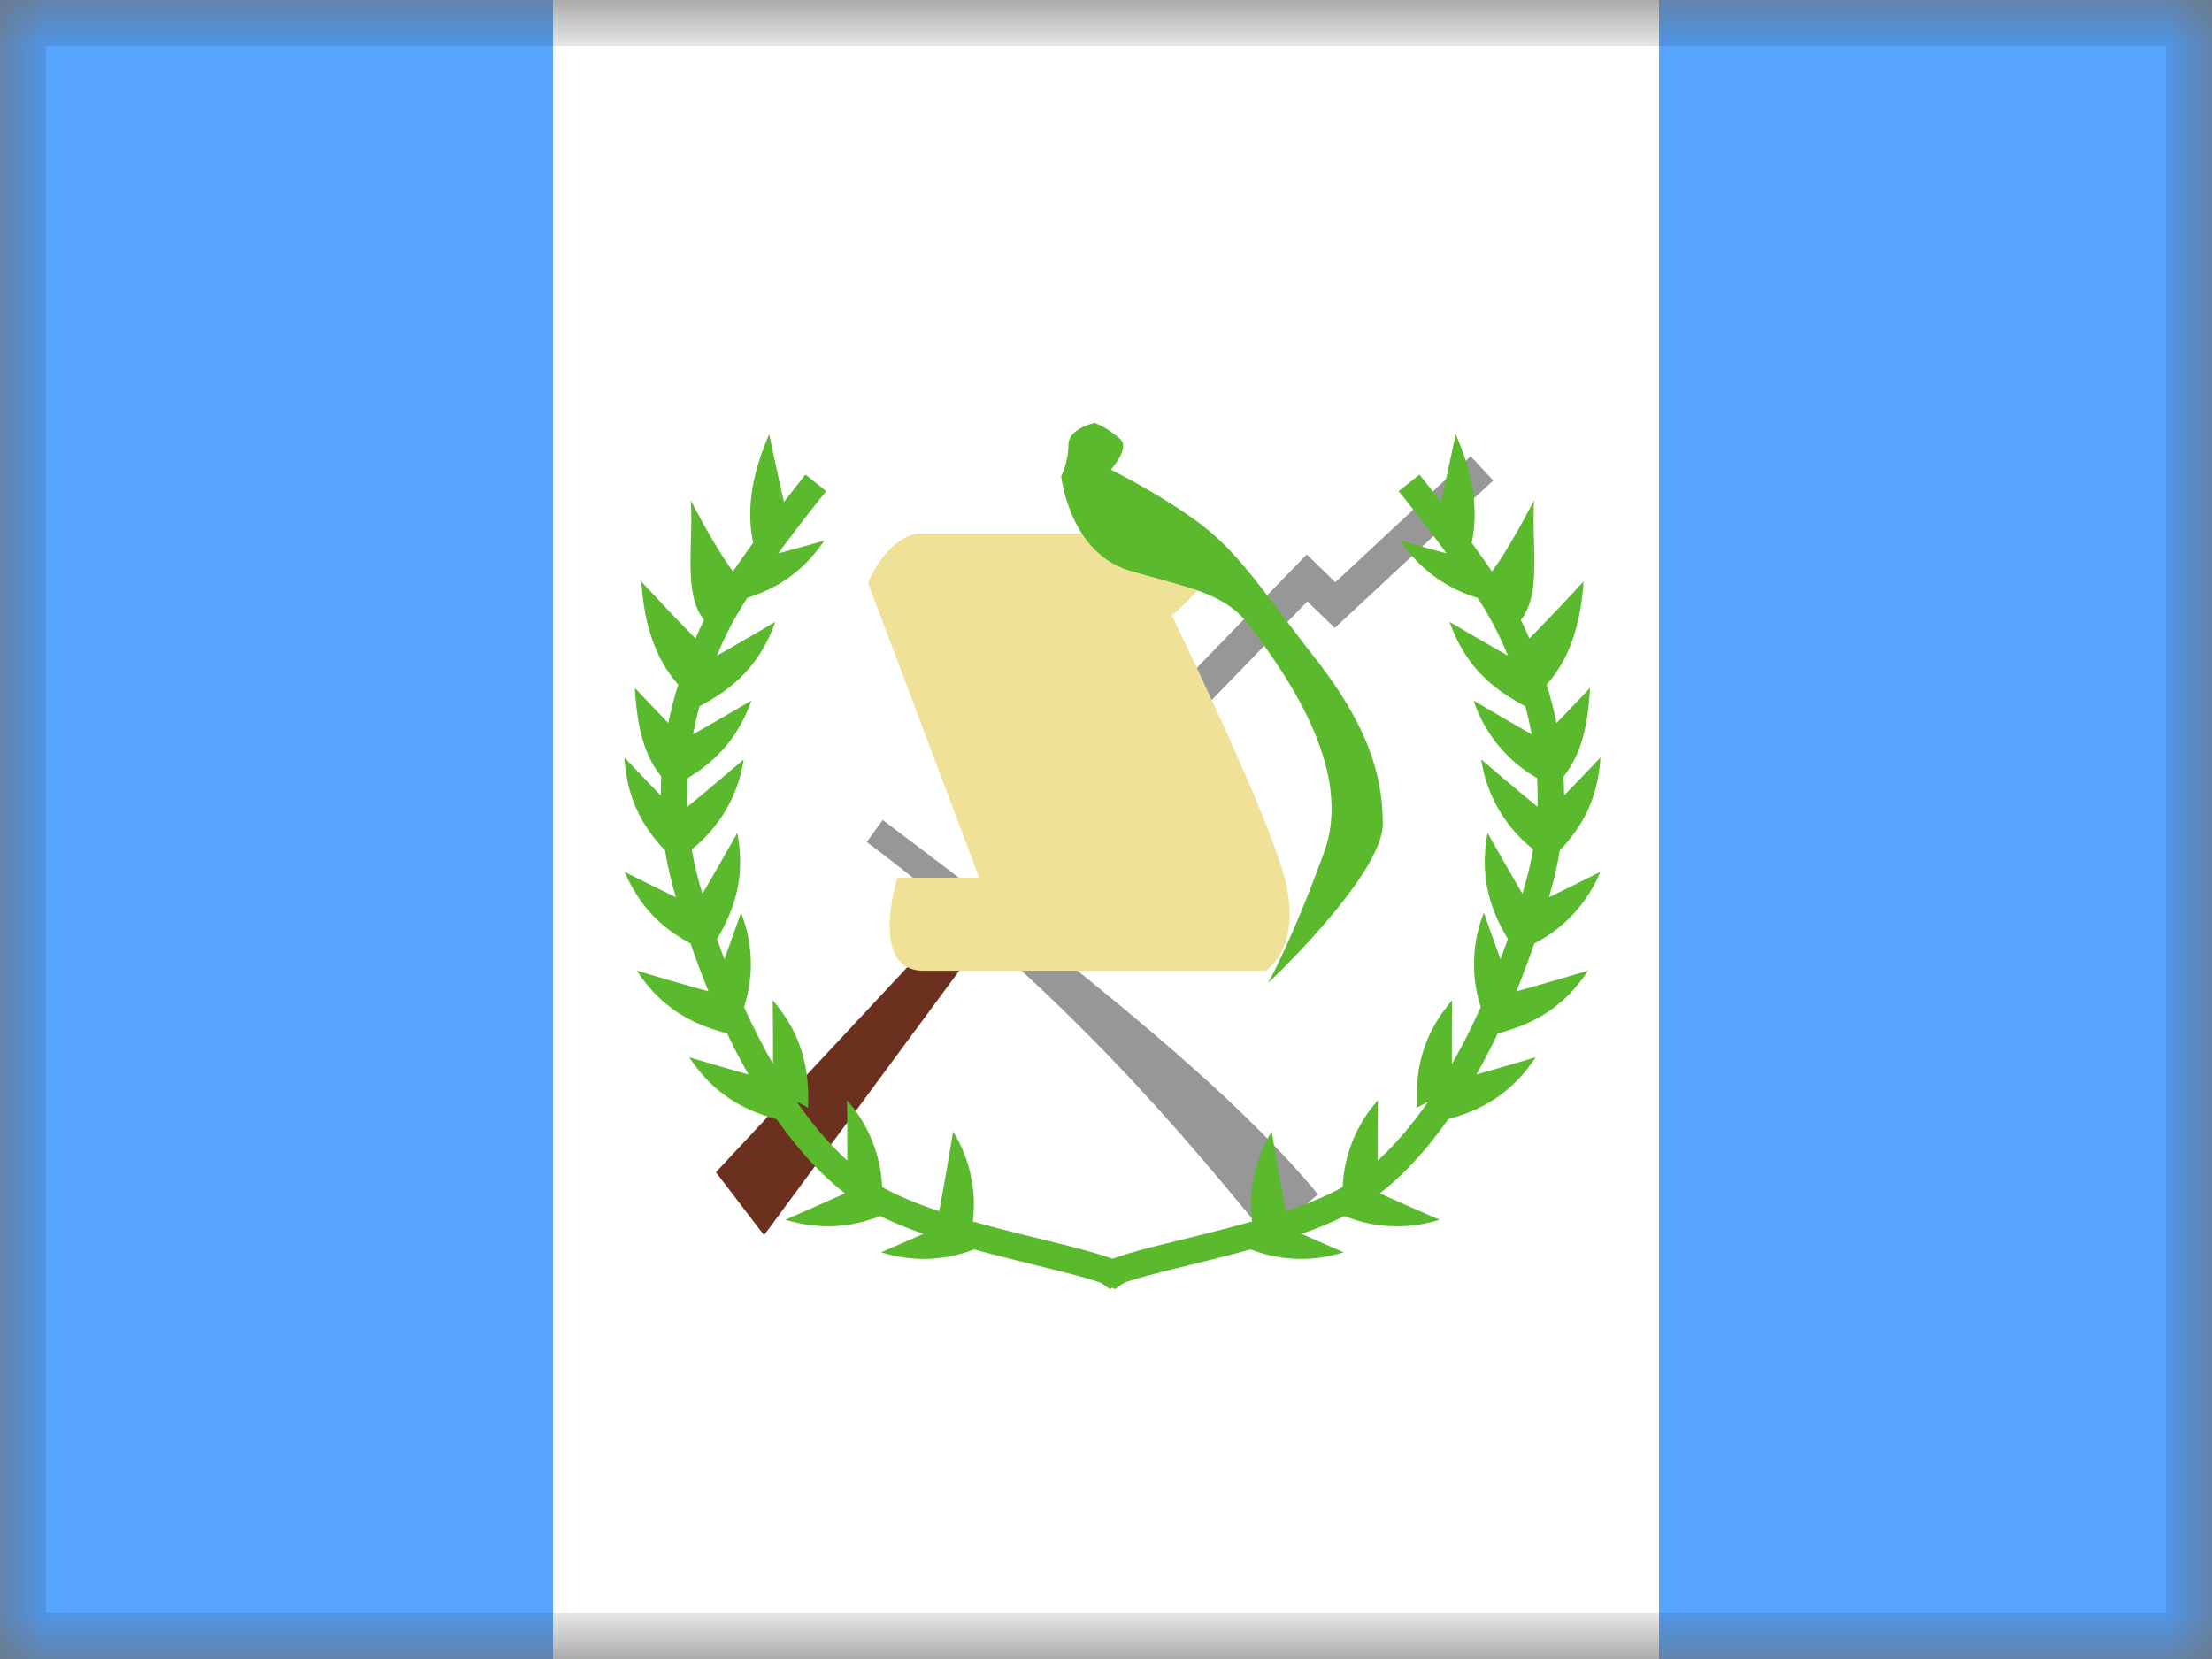 <svg xmlns="http://www.w3.org/2000/svg" fill="none" viewBox="0 0 24 18"><rect x="0" y="0" width="24" height="18" fill="#808080" stroke="none"/><g clip-path="url(#a)"><mask id="b" width="24" height="18" x="0" y="0" maskUnits="userSpaceOnUse" style="mask-type:luminance"><path fill="#fff" d="M0 0h24v18H0z"/></mask><g mask="url(#b)"><path fill="#58A5FF" fill-rule="evenodd" d="M18-3h10v24H18V-3ZM0 0h9v18H0V0Z" clip-rule="evenodd"/><path fill="#fff" fill-rule="evenodd" d="M6-3h12v24H6V-3Z" clip-rule="evenodd"/><path fill="#6C301F" fill-rule="evenodd" d="m7.768 12.719.522.683 2.37-3.212v-.57l-2.892 3.098Z" clip-rule="evenodd"/><path fill="#979797" d="m9.404 9.136.173-.239c2.244 1.687 3.834 2.982 4.723 4.062l-.555.457c-.845-1.026-2.139-2.625-4.34-4.28Zm3.617-1.41-.258-.25 1.415-1.46.31.301 1.468-1.367.245.263-1.719 1.6-.297-.288-1.164 1.2Z"/><path fill="#5AB92D" fill-rule="evenodd" d="M8.506 5.445c-.076-.328-.16-.733-.16-.733-.19.432-.25.825-.174 1.177-.08.11-.153.214-.219.311-.203-.27-.458-.772-.458-.772.01.146.005.296.001.44-.009.342-.017.66.143.858l-.002.004a5.343 5.343 0 0 0-.091.197c-.22-.22-.587-.617-.587-.617.029.476.16.85.4 1.118a4.13 4.13 0 0 0-.108.417 49.58 49.58 0 0 1-.363-.381c.026.434.098.721.287.962a3.816 3.816 0 0 0-.006.205c-.195-.202-.394-.412-.394-.412.027.458.206.76.442 1.01.023.146.055.29.095.431l.022.075a37.623 37.623 0 0 1-.557-.275c.173.401.427.622.715.776.062.18.127.353.195.52a39.607 39.607 0 0 1-.778-.225c.276.42.615.585.98.681.074.156.152.304.232.446a44.493 44.493 0 0 1-.643-.187c.268.406.596.575.948.672.233.33.482.602.742.805-.287.13-.647.286-.647.286.407.121.732.075 1.03-.04l.034.017c.128.062.272.12.434.176-.235.104-.459.2-.459.2a1.51 1.51 0 0 0 1.009-.031l.031.008c.143.04.289.076.48.124l.437.108c.304.078.477.132.56.179a.322.322 0 0 1 .017.01l.005.002.232-.169a.34.34 0 0 0-.113-.094c-.114-.064-.299-.122-.63-.207l-.445-.11a20.663 20.663 0 0 1-.588-.154 1.508 1.508 0 0 0-.214-.976s-.09.552-.152.864a4.185 4.185 0 0 1-.48-.19 1.77 1.77 0 0 1-.138-.073 1.51 1.51 0 0 0-.381-.94s.004.351.003.655a3.793 3.793 0 0 1-.548-.64l.123.066c.013-.39-.047-.773-.384-1.166 0 0 .005.379.003.69a7.166 7.166 0 0 1-.314-.617 1.511 1.511 0 0 0-.033-1.023s-.088.25-.18.504a9.551 9.551 0 0 1-.08-.22c.188-.316.31-.667.22-1.15 0 0-.215.382-.378.659a3.483 3.483 0 0 1-.116-.481 1.54 1.54 0 0 0 .563-.975s-.36.308-.61.513a3.496 3.496 0 0 1 .003-.311c.29-.176.539-.415.69-.841 0 0-.355.21-.632.366.02-.104.044-.21.073-.316v.01c.344-.182.646-.426.819-.914 0 0-.356.21-.633.367a3.644 3.644 0 0 1 .33-.628c.306-.097.592-.265.835-.62 0 0-.245.07-.5.138.148-.201.32-.426.52-.675l-.225-.18-.233.296Z" clip-rule="evenodd"/><path fill="#5AB92D" fill-rule="evenodd" d="M15.634 5.445c.075-.328.16-.733.16-.733.19.432.25.825.173 1.177.08.11.154.214.22.311.203-.27.457-.772.457-.772a5.074 5.074 0 0 0 0 .44c.008.342.017.66-.143.858l.002.004c.032.066.062.131.09.197.221-.22.588-.617.588-.617-.03.476-.16.85-.4 1.118.043.14.079.279.107.417.185-.192.364-.381.364-.381-.026.434-.099.721-.288.962.004.069.006.137.006.205.196-.202.395-.412.395-.412-.028.458-.207.76-.442 1.01a3.773 3.773 0 0 1-.096.431l-.021.075c.266-.128.557-.275.557-.275a1.514 1.514 0 0 1-.716.776c-.061.18-.127.353-.195.52.313-.085.779-.225.779-.225-.277.42-.616.585-.98.681a7.291 7.291 0 0 1-.232.446c.296-.083.643-.187.643-.187-.269.406-.596.575-.949.672-.232.33-.481.602-.741.805.286.13.647.286.647.286a1.512 1.512 0 0 1-1.03-.04l-.035.017a3.96 3.96 0 0 1-.433.176c.235.104.458.2.458.2a1.51 1.51 0 0 1-1.009-.031l-.031.008c-.143.04-.288.076-.48.124l-.436.108c-.304.078-.478.132-.56.179a.322.322 0 0 0-.018.01l-.004.002-.233-.169a.34.34 0 0 1 .113-.094c.114-.064.3-.122.63-.207l.446-.11a20.389 20.389 0 0 0 .588-.154 1.508 1.508 0 0 1 .213-.976s.091.552.153.864a4.19 4.19 0 0 0 .48-.19 1.79 1.79 0 0 0 .137-.073 1.51 1.51 0 0 1 .382-.94s-.005.351-.003.655c.189-.172.373-.387.548-.64l-.123.066c-.014-.39.046-.773.383-1.166 0 0-.004.379-.002.69.11-.19.214-.396.313-.617a1.51 1.51 0 0 1 .034-1.023s.088.25.18.504a9.32 9.32 0 0 0 .08-.22c-.189-.316-.31-.667-.22-1.15 0 0 .214.382.378.659l.033-.114a3.49 3.49 0 0 0 .083-.368 1.534 1.534 0 0 1-.563-.974s.36.308.61.513a3.477 3.477 0 0 0-.004-.311 1.524 1.524 0 0 1-.689-.841s.355.21.631.366a4.037 4.037 0 0 0-.073-.316v.01c-.344-.182-.646-.426-.818-.914 0 0 .356.21.633.367a3.644 3.644 0 0 0-.33-.628 1.514 1.514 0 0 1-.836-.62s.246.07.5.138c-.147-.201-.32-.426-.519-.675l.225-.18.233.296Z" clip-rule="evenodd"/><path fill="#EFE298" fill-rule="evenodd" d="m9.417 6.323 1.207 3.2h-.887s-.32 1.009.284 1.009h3.714s.404-.253.202-1.01c-.202-.756-1.224-2.845-1.224-2.845s.437-.346.437-.603-.437-.285-.437-.285H9.958c-.352.057-.54.534-.54.534Z" clip-rule="evenodd"/><path fill="#C5A042" d="m10.444 7.5 1.875-.116-1.875.117Z"/><path fill="#5AB92D" fill-rule="evenodd" d="M11.88 4.588s-.288.058-.288.24c0 .183-.078.339-.078.339s.088.832.746 1.025c.658.193 1.044.24 1.322.626.277.388 1.127 1.481.786 2.424-.341.943-.609 1.424-.609 1.424s1.244-1.171 1.244-1.727c0-.555-.184-1.093-.735-1.799-.55-.705-.807-1.117-1.218-1.435-.41-.317-.998-.61-.998-.61s.21-.224.104-.33a1.013 1.013 0 0 0-.276-.177Z" clip-rule="evenodd"/></g></g><path stroke="#000" stroke-opacity=".1" stroke-width=".5" d="M.25.25h23.5v17.5H.25z"/><defs><clipPath id="a"><path fill="#fff" d="M0 0h24v18H0z"/></clipPath></defs></svg>